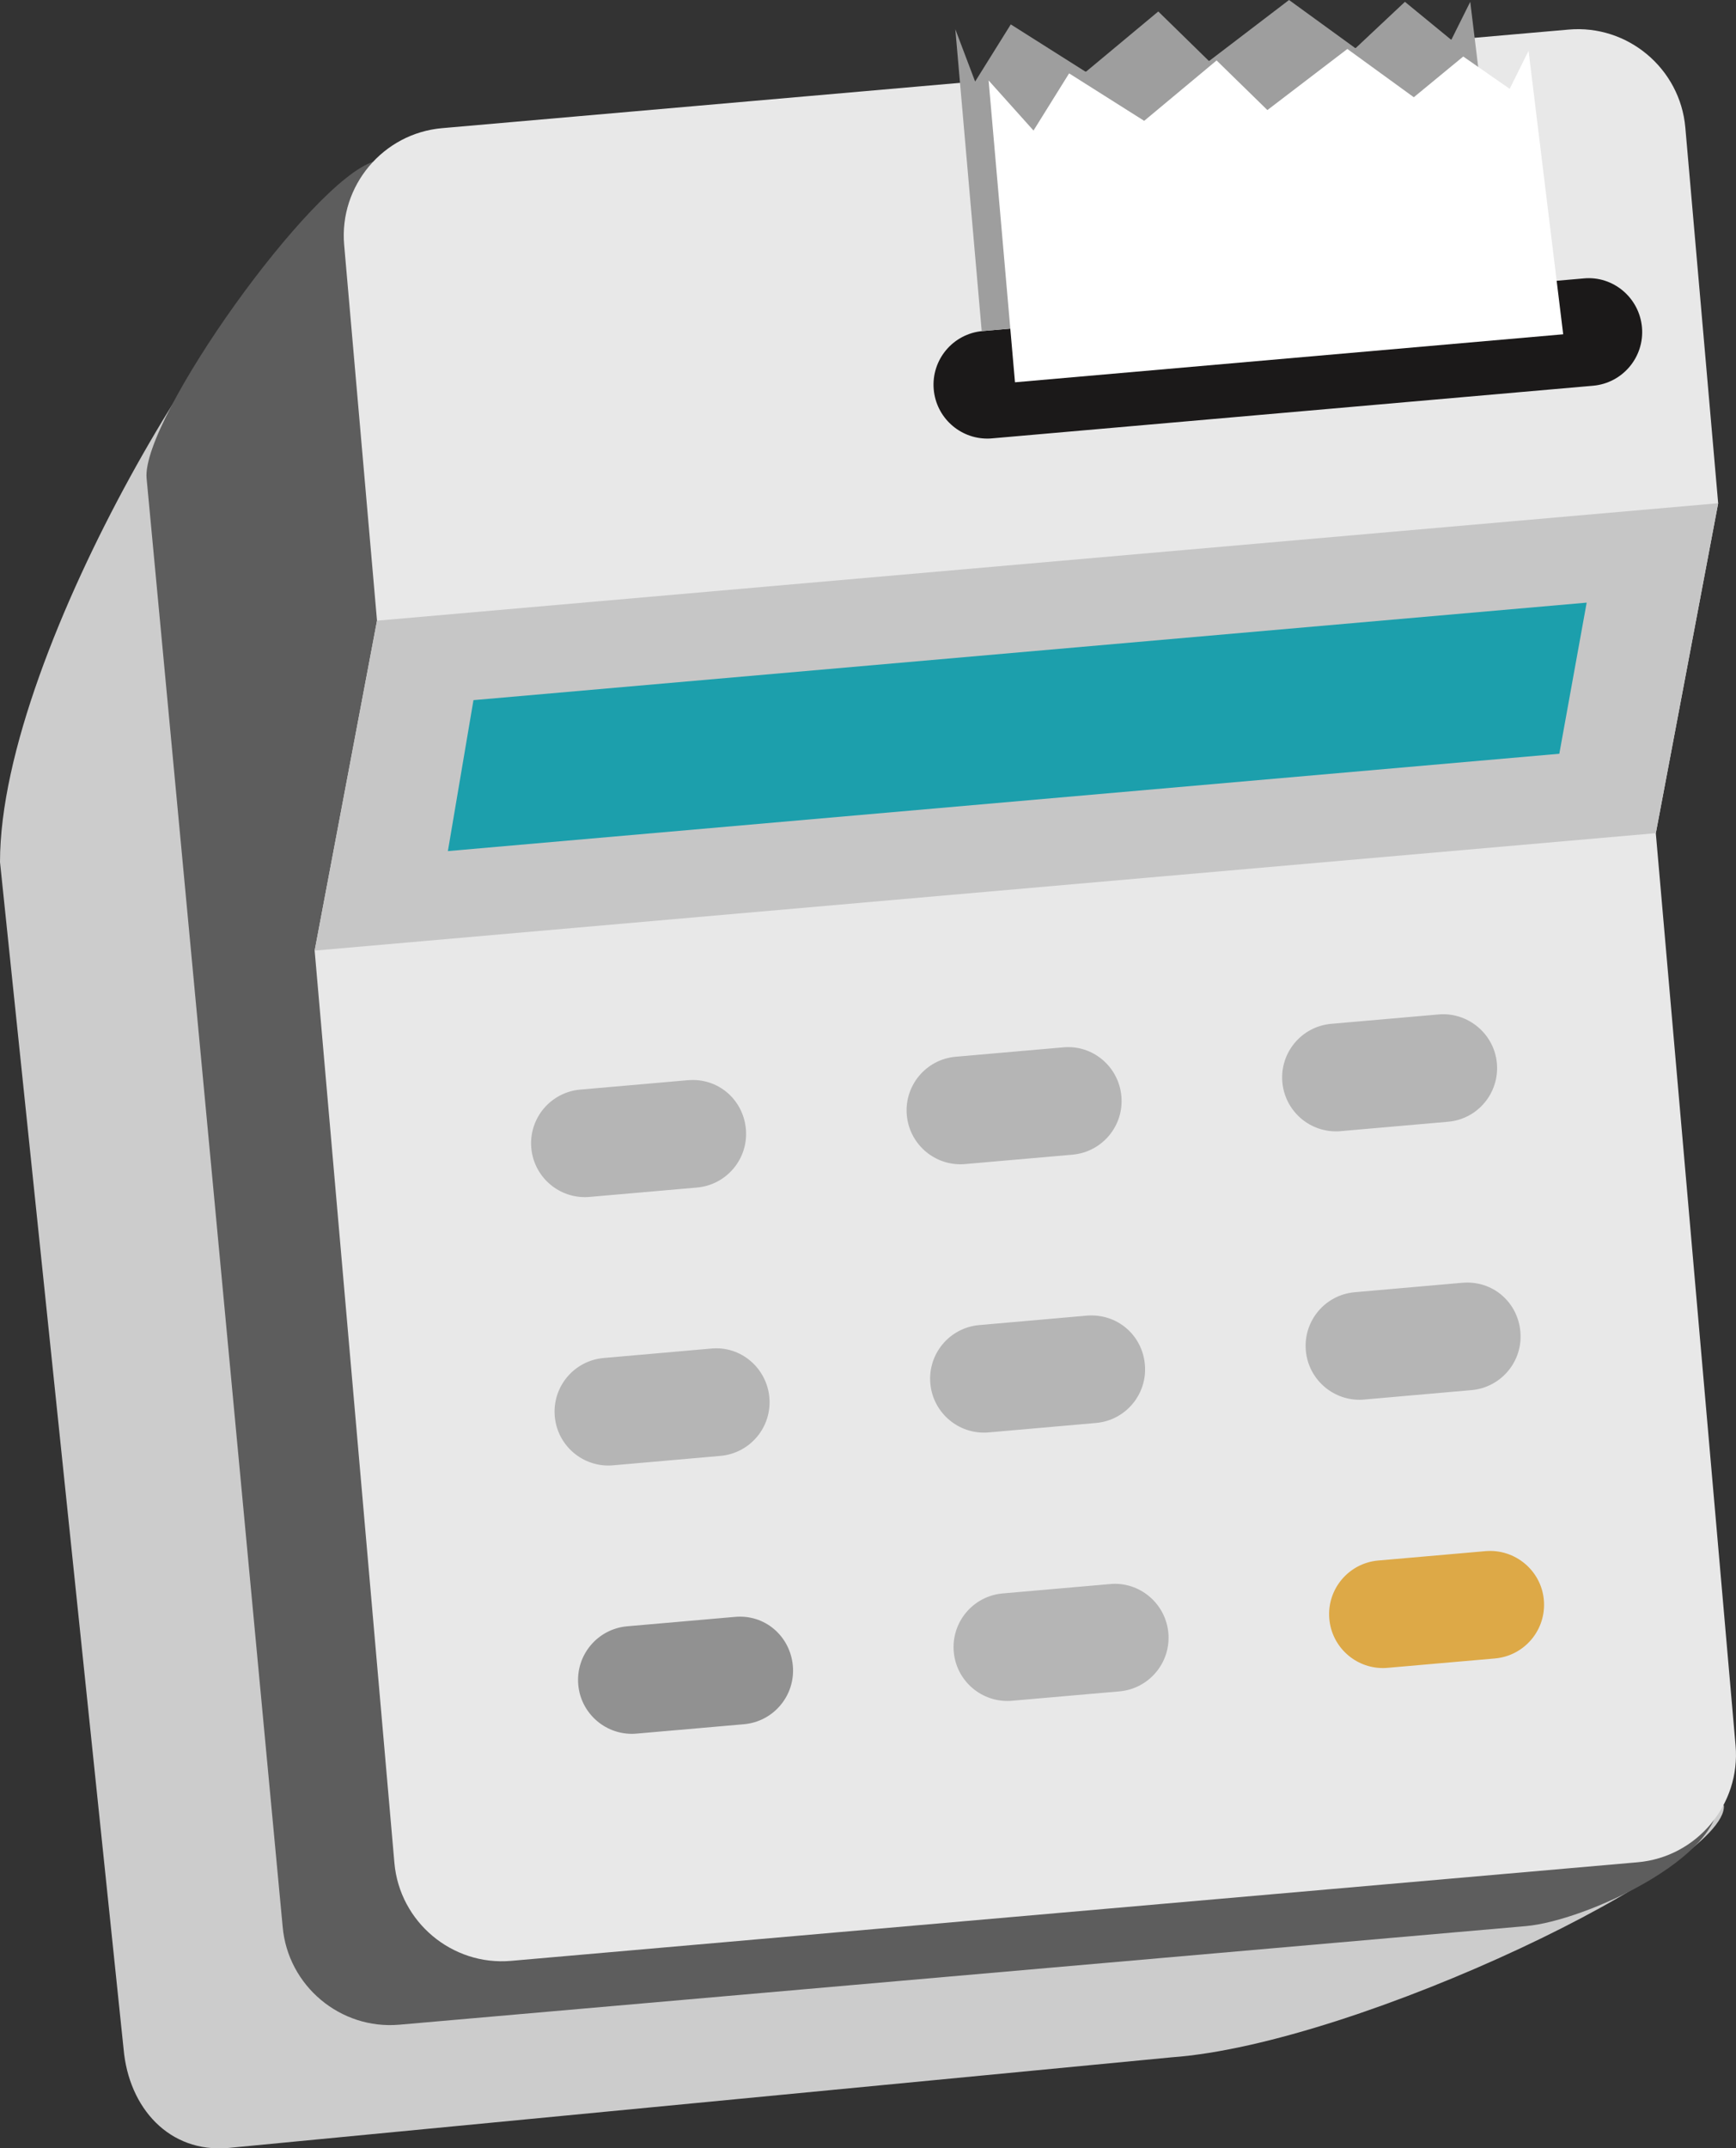 <?xml version="1.0" encoding="utf-8"?>
<!-- Generator: Adobe Illustrator 16.0.4, SVG Export Plug-In . SVG Version: 6.00 Build 0)  -->
<!DOCTYPE svg PUBLIC "-//W3C//DTD SVG 1.1//EN" "http://www.w3.org/Graphics/SVG/1.1/DTD/svg11.dtd">
<svg version="1.1" id="Layer_1" xmlns="http://www.w3.org/2000/svg" xmlns:xlink="http://www.w3.org/1999/xlink" x="0px" y="0px"
	 width="32.237px" height="39.877px" viewBox="0 0 32.237 39.877" enable-background="new 0 0 32.237 39.877" xml:space="preserve">
<rect x="0" y="0" width="32.237" height="39.877" fill="#333333" stroke="none"/>
<g>
	<defs>
		<rect id="SVGID_1_" x="-6.061" y="0" width="40" height="40"/>
	</defs>
	<clipPath id="SVGID_2_">
		<use xlink:href="#SVGID_1_"  overflow="visible"/>
	</clipPath>
	<path clip-path="url(#SVGID_2_)" fill="#CCCCCC" d="M21.752,38.188L4.241,39.87c-1.096,0.097-1.85-0.741-1.946-1.837L0,16.001
		C0,12,4.552,4.744,5.647,4.648L9.38,4.286l12.905,0.88c1.095-0.096,2.069,0.722,2.166,1.818l2.187,24.99l5.373,1.537
		C32.105,34.607,25.245,37.938,21.752,38.188"/>
	<path clip-path="url(#SVGID_2_)" fill="#5D5D5D" d="M28.336,35.752l-20.92,1.83c-1.096,0.096-2.071-0.723-2.167-1.818L2.722,8.876
		C2.626,7.781,5.779,3.354,6.94,3l18.433-1.119c1.095-0.095,2.069,0.723,2.166,1.818l4.366,29.676
		C32.002,34.471,29.432,35.657,28.336,35.752"/>
	<path clip-path="url(#SVGID_2_)" fill="#E8E8E8" d="M30.411,34.567l-20.92,1.83c-1.096,0.096-2.071-0.723-2.167-1.818L5.843,17.645
		l1.158-6.124l-0.61-6.975C6.295,3.45,7.113,2.475,8.209,2.379l20.92-1.83c1.096-0.096,2.071,0.722,2.167,1.818l0.61,6.975
		l-1.158,6.124L32.229,32.4C32.325,33.496,31.507,34.471,30.411,34.567"/>
	<polygon clip-path="url(#SVGID_2_)" fill="#C6C6C6" points="30.748,15.465 5.843,17.645 7.001,11.521 31.906,9.341 	"/>
	<polygon clip-path="url(#SVGID_2_)" fill="#1C9FAC" points="28.956,13.991 8.317,15.798 8.792,12.996 29.464,11.186 	"/>
	<line clip-path="url(#SVGID_2_)" fill="#FFFFFF" x1="18.334" y1="7.141" x2="29.494" y2="6.164"/>
	<path clip-path="url(#SVGID_2_)" fill="#1B1919" d="M18.334,8.141c-0.513,0-0.949-0.392-0.995-0.913
		c-0.048-0.55,0.358-1.035,0.909-1.083l11.16-0.977c0.549-0.053,1.035,0.359,1.083,0.909c0.048,0.55-0.358,1.035-0.909,1.083
		l-11.16,0.977C18.393,8.14,18.363,8.141,18.334,8.141"/>
	<polygon clip-path="url(#SVGID_2_)" fill="#9E9E9E" points="27.944,5.296 18.23,6.146 17.74,0.543 18.108,1.514 18.77,0.453 
		20.163,1.334 21.509,0.213 22.451,1.134 23.937,0 25.171,0.896 26.089,0.034 26.95,0.74 27.302,0.034 	"/>
	<polygon clip-path="url(#SVGID_2_)" fill="#FFFFFF" points="29.028,6.205 18.848,7.096 18.358,1.493 19.192,2.423 19.853,1.362 
		21.247,2.243 22.592,1.122 23.535,2.043 25.02,0.909 26.254,1.805 27.172,1.049 28.034,1.649 28.385,0.943 	"/>
	<line clip-path="url(#SVGID_2_)" fill="#9E9E9E" x1="10.862" y1="21.221" x2="12.854" y2="21.047"/>
	<path clip-path="url(#SVGID_2_)" fill="#B5B5B5" d="M10.861,22.221c-0.513,0-0.95-0.393-0.995-0.913
		c-0.048-0.55,0.359-1.035,0.909-1.083l1.993-0.174c0.565-0.052,1.035,0.359,1.083,0.909c0.048,0.55-0.359,1.035-0.909,1.083
		l-1.993,0.174C10.919,22.22,10.89,22.221,10.861,22.221"/>
	<line clip-path="url(#SVGID_2_)" fill="#9E9E9E" x1="17.835" y1="20.611" x2="19.827" y2="20.437"/>
	<path clip-path="url(#SVGID_2_)" fill="#B5B5B5" d="M17.834,21.611c-0.513,0-0.949-0.393-0.995-0.913
		c-0.048-0.55,0.358-1.035,0.909-1.083l1.993-0.174c0.55-0.053,1.035,0.358,1.083,0.909c0.048,0.55-0.358,1.034-0.909,1.083
		l-1.993,0.174C17.893,21.61,17.863,21.611,17.834,21.611"/>
	<line clip-path="url(#SVGID_2_)" fill="#9E9E9E" x1="24.809" y1="20" x2="26.801" y2="19.827"/>
	<path clip-path="url(#SVGID_2_)" fill="#B5B5B5" d="M24.808,21c-0.513,0-0.949-0.392-0.995-0.913
		c-0.048-0.55,0.358-1.035,0.909-1.083l1.992-0.174c0.542-0.048,1.035,0.358,1.083,0.908c0.048,0.551-0.358,1.037-0.909,1.084
		l-1.992,0.174C24.866,21,24.837,21,24.808,21"/>
	<line clip-path="url(#SVGID_2_)" fill="#9E9E9E" x1="11.298" y1="26.203" x2="13.29" y2="26.029"/>
	<path clip-path="url(#SVGID_2_)" fill="#B5B5B5" d="M11.297,27.203c-0.513,0-0.95-0.393-0.995-0.913
		c-0.048-0.55,0.358-1.035,0.909-1.083l1.992-0.175c0.55-0.056,1.036,0.358,1.084,0.909c0.048,0.55-0.359,1.035-0.909,1.083
		l-1.993,0.175C11.356,27.202,11.326,27.203,11.297,27.203"/>
	<line clip-path="url(#SVGID_2_)" fill="#9E9E9E" x1="18.271" y1="25.592" x2="20.264" y2="25.418"/>
	<path clip-path="url(#SVGID_2_)" fill="#B5B5B5" d="M18.271,26.592c-0.513,0-0.949-0.393-0.995-0.912
		c-0.049-0.551,0.358-1.036,0.908-1.084l1.992-0.175c0.567-0.048,1.036,0.359,1.084,0.908c0.049,0.551-0.358,1.036-0.908,1.084
		l-1.992,0.175C18.329,26.591,18.3,26.592,18.271,26.592"/>
	<line clip-path="url(#SVGID_2_)" fill="#9E9E9E" x1="25.245" y1="24.982" x2="27.236" y2="24.807"/>
	<path clip-path="url(#SVGID_2_)" fill="#B5B5B5" d="M25.244,25.982c-0.513,0-0.949-0.393-0.995-0.912
		c-0.049-0.551,0.358-1.036,0.908-1.084l1.992-0.175c0.567-0.052,1.036,0.358,1.084,0.908c0.049,0.551-0.358,1.036-0.908,1.084
		l-1.992,0.175C25.303,25.981,25.273,25.982,25.244,25.982"/>
	<line clip-path="url(#SVGID_2_)" fill="#9E9E9E" x1="11.734" y1="31.183" x2="13.726" y2="31.009"/>
	<path clip-path="url(#SVGID_2_)" fill="#919191" d="M11.733,32.183c-0.513,0-0.95-0.393-0.995-0.913
		c-0.048-0.55,0.359-1.035,0.909-1.083l1.993-0.174c0.565-0.056,1.035,0.359,1.083,0.909s-0.358,1.035-0.909,1.083l-1.993,0.174
		C11.791,32.182,11.762,32.183,11.733,32.183"/>
	<line clip-path="url(#SVGID_2_)" fill="#9E9E9E" x1="18.707" y1="30.573" x2="20.699" y2="30.399"/>
	<path clip-path="url(#SVGID_2_)" fill="#B5B5B5" d="M18.706,31.573c-0.513,0-0.95-0.393-0.995-0.913
		c-0.048-0.55,0.359-1.035,0.909-1.083l1.993-0.174c0.545-0.052,1.035,0.359,1.083,0.909s-0.359,1.035-0.909,1.083l-1.993,0.174
		C18.765,31.572,18.735,31.573,18.706,31.573"/>
	<line clip-path="url(#SVGID_2_)" fill="#9E9E9E" x1="25.681" y1="29.962" x2="27.673" y2="29.789"/>
	<path clip-path="url(#SVGID_2_)" fill="#DDA947" d="M25.68,30.962c-0.513,0-0.95-0.393-0.995-0.913
		c-0.048-0.55,0.359-1.035,0.909-1.083l1.992-0.174c0.546-0.047,1.036,0.359,1.083,0.909c0.048,0.55-0.359,1.035-0.909,1.083
		l-1.992,0.174C25.738,30.961,25.709,30.962,25.68,30.962"/>
</g>
</svg>
